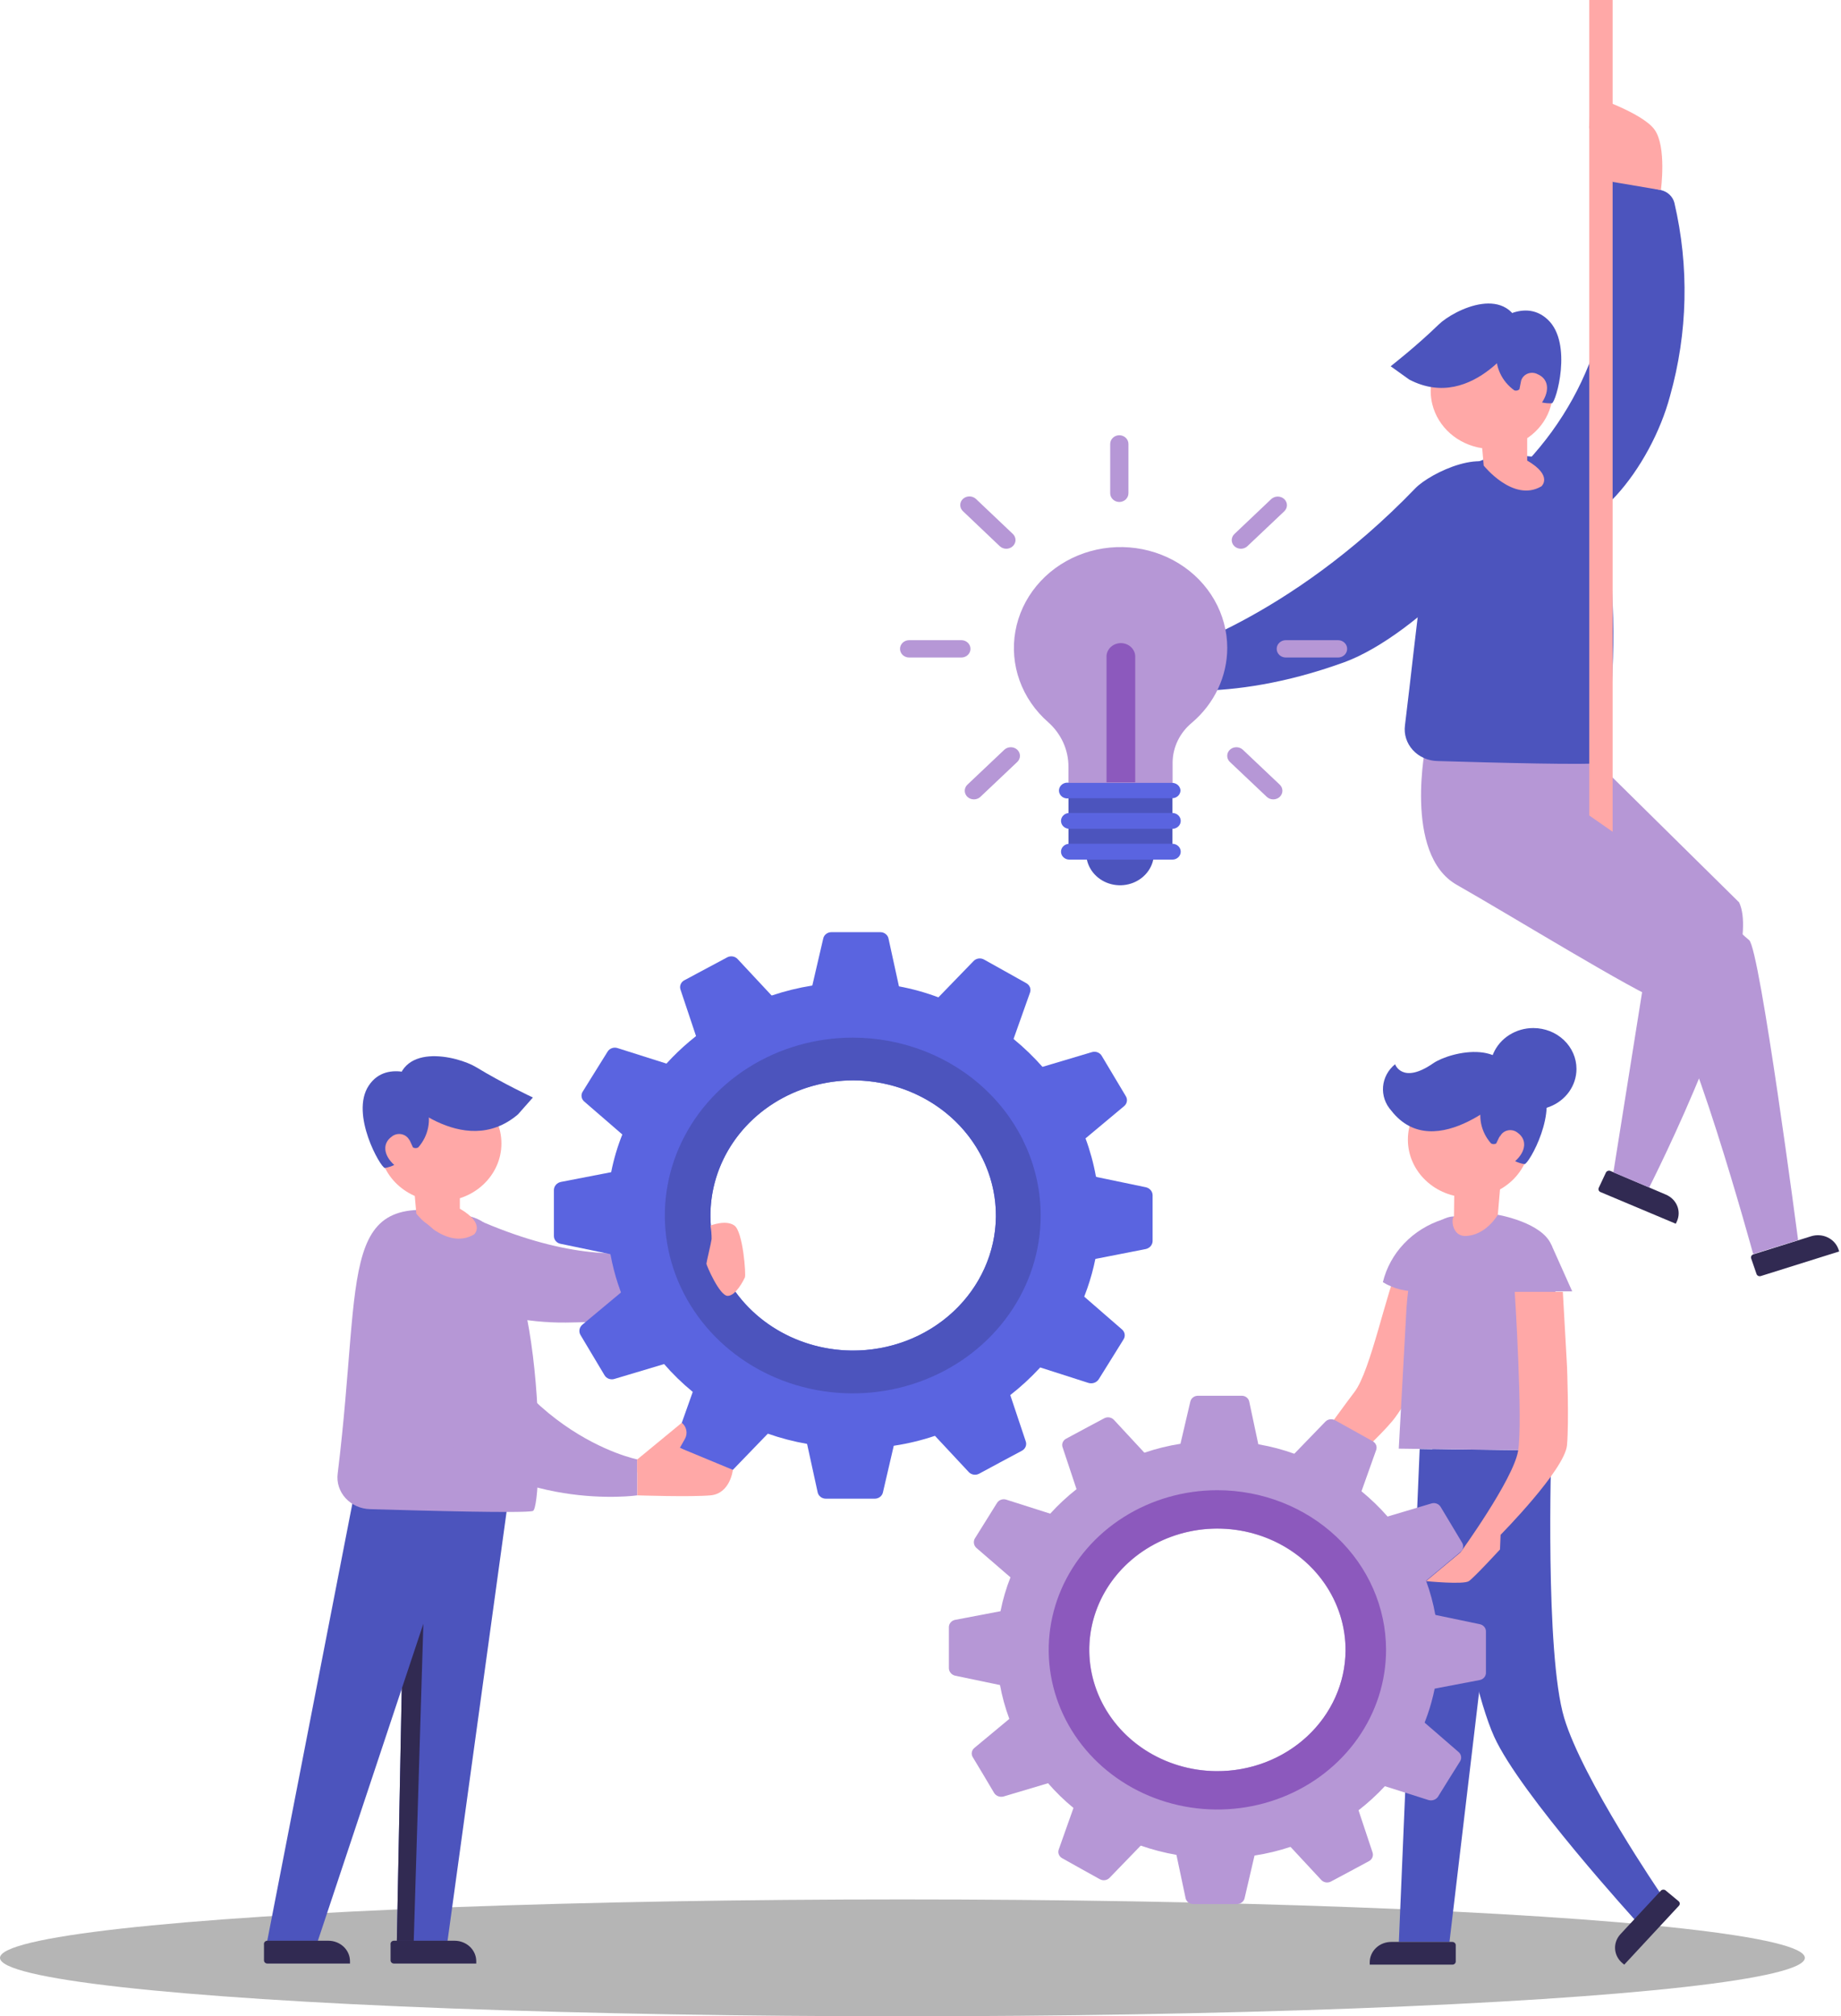 <svg width="674" height="738" viewBox="0 0 674 738" fill="none" xmlns="http://www.w3.org/2000/svg">
<ellipse cx="330.381" cy="716.613" rx="330.381" ry="21.387" fill="black" fill-opacity="0.29"/>
<g clip-path="url(#clip0_92_922)">
<path d="M526.339 452.405C523.236 452.793 520.297 453.952 517.822 455.765C515.347 457.577 513.424 459.978 512.249 462.723C507.532 472.579 501.865 501.651 495.892 509.477C489.919 517.303 469.58 545.68 469.58 545.68L470.407 556.404C470.407 556.404 500.211 531.564 509.737 520.144C519.263 508.723 545.882 453.767 526.339 452.405Z" fill="#FFA8A7"/>
<path d="M537.795 438.289C550.145 438.289 560.156 428.815 560.156 417.129C560.156 405.443 550.145 395.97 537.795 395.97C525.446 395.97 515.435 405.443 515.435 417.129C515.435 428.815 525.446 438.289 537.795 438.289Z" fill="#FFA8A7"/>
<path d="M542.941 393.854C543.493 394.202 549.068 416.202 549.068 416.202C549.296 415.61 549.674 415.079 550.167 414.656C550.661 414.232 551.256 413.929 551.902 413.772C552.547 413.615 553.223 413.609 553.871 413.755C554.52 413.9 555.121 414.193 555.623 414.608C559.145 417.129 558.686 421.448 554.704 425.014C555.781 425.539 556.939 425.901 558.135 426.086C559.635 426.231 570.969 406.405 564.046 395.97C557.124 385.535 542.941 393.854 542.941 393.854Z" fill="#4C54BD"/>
<path d="M553.662 398.927C553.662 398.927 525.451 427.187 509.339 406.492C507.158 404.063 506.082 400.916 506.346 397.738C506.61 394.561 508.193 391.612 510.748 389.535C510.748 389.535 513.352 397.013 524.655 389.216C531.087 384.782 554.183 379.506 553.662 398.927Z" fill="#4C54BD"/>
<path d="M549.159 401.593L548.945 416.086L547.781 418.521C547.496 418.688 547.167 418.776 546.831 418.776C546.496 418.776 546.167 418.688 545.882 418.521C544.031 416.431 542.777 413.926 542.241 411.247C541.704 408.567 541.903 405.802 542.819 403.216C545.882 395.303 549.159 401.593 549.159 401.593Z" fill="#4C54BD"/>
<path d="M524.409 530.405C524.409 530.405 535.835 610.955 547.015 635.651C556.541 656.694 599.333 703.564 599.333 703.564L608.155 693.39C608.155 693.39 579.423 651.361 572.653 628.781C565.577 605.245 567.936 530.955 567.936 530.955L524.409 530.405Z" fill="#4C54BD"/>
<path d="M519.754 530.376L512.126 710.781H530.658L552.008 530.897L519.754 530.376Z" fill="#4C54BD"/>
<path d="M532.956 711.969V717.94C532.956 718.248 532.827 718.543 532.597 718.76C532.367 718.978 532.055 719.1 531.73 719.1H501.467V718.259C501.463 717.276 501.664 716.302 502.06 715.393C502.456 714.484 503.038 713.658 503.773 712.963C504.507 712.268 505.38 711.717 506.341 711.342C507.301 710.968 508.331 710.777 509.37 710.781H531.7C532.033 710.781 532.352 710.906 532.588 711.129C532.823 711.352 532.956 711.654 532.956 711.969Z" fill="#312A52"/>
<path d="M532.312 445.245C532.312 445.245 517.242 444.202 514.914 478.955L512.096 530.231L567.936 530.955C567.936 530.955 571.459 463.854 567.936 455.593C564.414 447.332 548.363 444.637 548.363 444.637L532.312 445.245Z" fill="#B697D6"/>
<path d="M549.374 432.782L548.363 444.608C548.363 444.608 544.075 452.26 536.386 452.405C531.608 452.405 531.179 446.057 532.312 445.245L532.527 427.187L549.374 432.782Z" fill="#FFA8A7"/>
<path d="M577.156 391.245C577.156 394.205 576.228 397.098 574.49 399.558C572.752 402.018 570.282 403.935 567.392 405.066C564.502 406.197 561.323 406.492 558.256 405.912C555.189 405.333 552.373 403.906 550.164 401.811C547.954 399.716 546.451 397.049 545.845 394.145C545.239 391.242 545.556 388.234 546.757 385.502C547.958 382.769 549.988 380.435 552.592 378.795C555.195 377.155 558.254 376.283 561.381 376.289C565.568 376.297 569.58 377.876 572.538 380.68C575.495 383.484 577.156 387.284 577.156 391.245Z" fill="#4C54BD"/>
<path d="M519.723 472.608C514.98 472.918 510.26 471.758 506.276 469.303C507.552 464.026 510.235 459.146 514.068 455.127C517.902 451.109 522.759 448.086 528.177 446.347L519.723 472.608Z" fill="#B697D6"/>
<path d="M609.87 691.998L614.618 695.94C614.845 696.162 614.971 696.458 614.971 696.766C614.971 697.075 614.845 697.371 614.618 697.592L594.646 719.1L593.973 718.549C592.395 717.237 591.432 715.386 591.294 713.403C591.156 711.42 591.855 709.466 593.237 707.969L607.971 692.114C608.08 691.978 608.219 691.865 608.378 691.784C608.537 691.703 608.712 691.655 608.893 691.644C609.073 691.633 609.253 691.659 609.422 691.72C609.591 691.781 609.744 691.876 609.87 691.998Z" fill="#312A52"/>
<path d="M567.936 455.564L575.594 472.666H572.164C566.619 472.666 556.143 472.926 554.551 472.666C552.345 472.231 567.936 455.564 567.936 455.564Z" fill="#B697D6"/>
<path d="M573.695 500.144L572.163 472.839H554.551C554.551 472.839 557.614 520.607 555.776 531.129C553.938 541.651 534.702 568.202 534.702 568.202L522.082 578.723C522.082 578.723 535.774 580.086 537.765 578.723C539.756 577.361 549.159 567.129 549.159 567.129L549.374 561.767C549.374 561.767 572.929 537.941 573.695 528.926C574.461 519.912 573.695 500.144 573.695 500.144Z" fill="#FFA8A7"/>
<path d="M525.481 591.071C524.721 586.824 523.584 582.645 522.081 578.578C518.932 569.998 514.158 562.032 507.991 555.071C505.084 551.76 501.898 548.678 498.465 545.854C491.233 539.928 482.932 535.284 473.96 532.144C469.705 530.596 465.305 529.431 460.819 528.665C456.121 527.834 451.355 527.398 446.576 527.361C441.783 527.305 436.995 527.664 432.271 528.434C427.776 529.139 423.358 530.225 419.069 531.68C410.026 534.665 401.622 539.161 394.258 544.955C390.751 547.709 387.493 550.734 384.517 553.999C378.264 560.853 373.348 568.705 369.998 577.187C368.39 581.212 367.16 585.363 366.322 589.593C365.472 594.052 365.011 598.569 364.944 603.1C364.918 607.625 365.297 612.143 366.077 616.607C366.844 620.856 367.992 625.035 369.508 629.1C372.652 637.674 377.427 645.631 383.598 652.578C386.467 655.902 389.634 658.986 393.063 661.796C400.319 667.689 408.613 672.33 417.568 675.506C421.846 677.004 426.253 678.149 430.739 678.926C435.458 679.757 440.245 680.194 445.044 680.23C449.827 680.285 454.605 679.926 459.318 679.158C463.811 678.472 468.23 677.405 472.52 675.969C481.586 672.973 490.003 668.445 497.362 662.607C500.87 659.877 504.138 656.881 507.133 653.651C516.37 643.45 522.622 631.138 525.267 617.941C527.022 609.019 527.105 599.875 525.512 590.926L525.481 591.071ZM492.614 604.288C492.529 613.064 489.696 621.618 484.474 628.87C479.252 636.122 471.875 641.746 463.276 645.031C454.676 648.316 445.241 649.115 436.162 647.326C427.083 645.538 418.768 641.242 412.268 634.982C405.769 628.723 401.377 620.78 399.647 612.159C397.917 603.537 398.927 594.624 402.55 586.546C406.173 578.467 412.245 571.587 420 566.774C427.754 561.961 436.843 559.432 446.116 559.506C458.549 559.636 470.421 564.421 479.135 572.813C487.85 581.206 492.696 592.523 492.614 604.288Z" fill="#B697D6"/>
<path d="M457.358 513.042C457.242 512.431 456.902 511.877 456.398 511.48C455.894 511.082 455.257 510.866 454.601 510.868H446.606H438.611C437.956 510.861 437.318 511.067 436.805 511.452C436.291 511.838 435.934 512.379 435.793 512.984L430.249 536.665L446.361 535.883L462.442 536.955L457.358 513.042Z" fill="#B697D6"/>
<path d="M407.797 519.68C407.362 519.215 406.771 518.906 406.124 518.806C405.476 518.706 404.812 518.82 404.243 519.129L397.29 522.839L390.337 526.578C389.759 526.874 389.31 527.353 389.069 527.931C388.829 528.509 388.811 529.149 389.02 529.738L396.739 552.926L410.278 544.636L424.736 537.941L407.797 519.68Z" fill="#B697D6"/>
<path d="M368.374 548.897C367.75 548.701 367.074 548.715 366.46 548.937C365.846 549.159 365.332 549.575 365.005 550.115L360.962 556.607L356.888 563.129C356.582 563.673 356.468 564.296 356.562 564.905C356.655 565.515 356.952 566.081 357.408 566.52L376.338 582.868L383.659 569.303L392.665 556.636L368.374 548.897Z" fill="#B697D6"/>
<path d="M349.689 592.897C349.046 593.023 348.467 593.353 348.049 593.833C347.631 594.312 347.4 594.913 347.392 595.535V603.1V610.665C347.422 611.28 347.658 611.869 348.065 612.349C348.473 612.828 349.031 613.172 349.659 613.332L374.654 618.549L373.857 603.303L374.96 588.086L349.689 592.897Z" fill="#B697D6"/>
<path d="M356.734 639.767C356.238 640.174 355.906 640.732 355.794 641.344C355.683 641.957 355.798 642.588 356.122 643.129L360.073 649.709L363.994 656.317C364.343 656.837 364.858 657.237 365.463 657.462C366.069 657.686 366.735 657.721 367.363 657.564L391.868 650.259L383.108 637.448L376.032 623.738L356.734 639.767Z" fill="#B697D6"/>
<path d="M387.611 676.955C387.401 677.542 387.411 678.18 387.64 678.76C387.869 679.341 388.302 679.829 388.867 680.143L395.759 683.998L402.651 687.824C403.213 688.141 403.873 688.264 404.52 688.175C405.167 688.085 405.761 687.787 406.204 687.332L423.51 669.448L409.144 662.491L395.759 653.969L387.611 676.955Z" fill="#B697D6"/>
<path d="M434.048 694.752C434.175 695.363 434.523 695.914 435.031 696.31C435.539 696.707 436.177 696.924 436.835 696.926H444.83H452.825C453.478 696.928 454.114 696.72 454.626 696.336C455.138 695.951 455.497 695.413 455.643 694.81L461.156 671.129L445.075 671.911L428.994 670.839L434.048 694.752Z" fill="#B697D6"/>
<path d="M483.731 688.114C484.166 688.579 484.757 688.888 485.404 688.988C486.052 689.089 486.716 688.974 487.285 688.665L494.238 684.955L501.191 681.216C501.756 680.908 502.194 680.428 502.434 679.854C502.673 679.28 502.699 678.646 502.508 678.056L494.789 654.868L481.25 663.158L466.762 669.853L483.731 688.114Z" fill="#B697D6"/>
<path d="M523.031 658.868C523.657 659.038 524.325 659.014 524.936 658.801C525.548 658.587 526.071 658.194 526.431 657.68L530.474 651.158L534.548 644.665C534.881 644.126 535.008 643.494 534.907 642.877C534.807 642.26 534.486 641.694 533.997 641.274L515.097 624.926L507.746 638.491L498.74 651.158L523.031 658.868Z" fill="#B697D6"/>
<path d="M541.747 614.926C542.387 614.8 542.962 614.468 543.375 613.988C543.788 613.508 544.013 612.908 544.013 612.288V604.723V597.158C544.022 596.538 543.804 595.934 543.397 595.448C542.989 594.963 542.417 594.625 541.777 594.491L516.752 589.274L517.579 604.52L516.476 619.738L541.747 614.926Z" fill="#B697D6"/>
<path d="M534.701 568.028C535.193 567.616 535.519 567.057 535.625 566.445C535.731 565.832 535.61 565.204 535.283 564.665L531.362 558.115L527.411 551.535C527.09 550.996 526.583 550.579 525.975 550.352C525.367 550.125 524.695 550.102 524.072 550.289L499.567 557.593L508.328 570.404L515.434 584.115L534.701 568.028Z" fill="#B697D6"/>
<path d="M503.825 530.723C504.035 530.136 504.025 529.499 503.796 528.918C503.568 528.337 503.134 527.849 502.57 527.535L495.678 523.68L488.786 519.854C488.224 519.538 487.564 519.414 486.917 519.504C486.27 519.593 485.675 519.891 485.232 520.347L467.926 538.231L482.292 545.187L495.647 553.709L503.825 530.723Z" fill="#B697D6"/>
<path d="M445.687 545.448C433.474 545.448 421.535 548.875 411.38 555.296C401.225 561.717 393.31 570.843 388.636 581.521C383.962 592.198 382.739 603.947 385.122 615.283C387.504 626.618 393.386 637.03 402.022 645.202C410.658 653.374 421.661 658.94 433.64 661.194C445.619 663.449 458.035 662.292 469.319 657.869C480.603 653.446 490.247 645.957 497.033 636.347C503.818 626.738 507.44 615.44 507.44 603.883C507.44 588.385 500.934 573.522 489.353 562.563C477.772 551.604 462.065 545.448 445.687 545.448ZM445.289 648.288C436.007 648.213 426.957 645.535 419.284 640.593C411.61 635.65 405.658 628.665 402.181 620.521C398.703 612.377 397.856 603.44 399.746 594.841C401.636 586.241 406.18 578.365 412.801 572.209C419.422 566.053 427.824 561.894 436.944 560.257C446.064 558.62 455.492 559.579 464.035 563.013C472.579 566.447 479.854 572.201 484.942 579.548C490.029 586.895 492.699 595.505 492.614 604.288C492.485 616.056 487.431 627.295 478.56 635.542C469.689 643.79 457.725 648.373 445.289 648.288Z" fill="#8C59BD"/>
<path d="M641.083 460.521L643.074 466.318C643.173 466.609 643.389 466.852 643.676 466.993C643.963 467.134 644.297 467.162 644.606 467.071L673.338 458.057L673.062 457.245C672.737 456.313 672.22 455.45 671.542 454.706C670.864 453.962 670.037 453.352 669.11 452.911C668.183 452.47 667.173 452.205 666.137 452.133C665.102 452.061 664.062 452.183 663.077 452.492L641.88 459.129C641.59 459.228 641.348 459.425 641.201 459.681C641.055 459.938 641.013 460.237 641.083 460.521Z" fill="#312A52"/>
<path d="M587.877 429.303L585.304 434.782C585.238 434.922 585.203 435.074 585.2 435.228C585.197 435.381 585.226 435.534 585.286 435.677C585.346 435.82 585.435 435.95 585.549 436.06C585.662 436.17 585.798 436.258 585.947 436.318L613.515 447.912L613.883 447.129C614.307 446.231 614.539 445.263 614.566 444.28C614.594 443.296 614.416 442.318 614.044 441.4C613.671 440.482 613.11 439.642 612.394 438.929C611.678 438.216 610.82 437.644 609.87 437.245L589.501 428.55C589.18 428.448 588.829 428.47 588.525 428.611C588.221 428.752 587.989 429.001 587.877 429.303Z" fill="#312A52"/>
<path d="M522.082 272.057C522.082 272.057 513.536 312.637 533.354 323.883C553.172 335.13 598.966 363.303 608.155 366.434C617.344 369.564 641.849 459.013 641.849 459.013L658.298 453.912C658.298 453.912 644.3 347.101 640.348 344.086C636.397 341.072 571.459 279.594 571.459 279.594L522.082 272.057Z" fill="#B697D6"/>
<path d="M577.003 271.391L636.703 330.289C646.413 350.84 603.775 434.637 603.775 434.637L590.665 429.129L603.438 348.985L546.158 279.42L577.003 271.391Z" fill="#B697D6"/>
<path d="M559.023 169.043C553.785 174.84 550.722 188.608 562.821 193.188C581.659 200.347 604.479 170.956 611.402 144.956C617.915 121.833 618.461 97.567 612.995 74.203C612.705 73.092 612.101 72.076 611.249 71.265C610.396 70.453 609.327 69.876 608.155 69.594L586.101 64.406C590.854 82.62 590.873 101.652 586.158 119.875C581.442 138.098 572.132 154.968 559.023 169.043Z" fill="#4C54BD"/>
<path d="M514.363 265.507C514.148 267.117 514.293 268.753 514.788 270.307C515.284 271.862 516.119 273.3 517.239 274.53C518.36 275.759 519.74 276.753 521.292 277.445C522.844 278.138 524.532 278.514 526.247 278.55C546.587 279.159 583.007 280.115 585.825 279.217C589.776 277.999 599.333 175.478 571.459 169.072C521.622 157.449 523.92 188.057 514.363 265.507Z" fill="#4C54BD"/>
<path d="M524.379 147.971C525.385 152.046 527.645 155.747 530.874 158.606C534.103 161.465 538.155 163.354 542.519 164.034C546.882 164.715 551.361 164.155 555.388 162.427C559.416 160.699 562.811 157.879 565.145 154.325C567.479 150.771 568.647 146.641 568.502 142.459C568.356 138.276 566.903 134.229 564.326 130.828C561.75 127.427 558.165 124.825 554.026 123.352C549.887 121.879 545.379 121.6 541.073 122.55C538.21 123.178 535.507 124.335 533.118 125.953C530.729 127.572 528.701 129.62 527.15 131.982C525.599 134.343 524.556 136.971 524.081 139.715C523.605 142.459 523.706 145.264 524.379 147.971Z" fill="#FFA8A7"/>
<path d="M545.576 119.391C546.219 119.623 556.787 139.855 556.787 139.855C556.875 139.221 557.127 138.617 557.519 138.096C557.911 137.575 558.432 137.153 559.037 136.867C559.641 136.581 560.311 136.44 560.987 136.455C561.662 136.471 562.324 136.643 562.913 136.956C566.956 138.666 567.416 142.985 564.536 147.304C565.718 147.575 566.937 147.673 568.151 147.594C569.621 147.42 575.901 125.681 566.65 116.985C557.399 108.29 545.576 119.391 545.576 119.391Z" fill="#4C54BD"/>
<path d="M557.246 122.029C557.246 122.029 539.664 151.333 515.925 138.927L509.125 134.058C509.125 134.058 518.559 126.724 526.676 118.811C532.22 113.42 552.927 103.043 557.246 122.029Z" fill="#4C54BD"/>
<path d="M553.509 125.652L556.786 139.855L556.266 142.492C556.029 142.714 555.731 142.869 555.407 142.94C555.083 143.012 554.744 142.997 554.428 142.898C552.133 141.254 550.324 139.078 549.176 136.581C548.028 134.083 547.579 131.347 547.873 128.637C548.822 120.174 553.509 125.652 553.509 125.652Z" fill="#4C54BD"/>
<path d="M518.161 178.724C523.582 173.101 544.902 162.724 551.151 173.536C560.891 190.376 518.62 232.753 492.186 242.376C448.169 258.376 419.682 251.246 419.682 251.246L425.992 239.652C425.992 239.652 471.479 227.188 518.161 178.724Z" fill="#4C54BD"/>
<path d="M542.175 158.55L543.186 170.405C543.186 170.405 554.06 184.058 564.322 178C564.322 178 568.732 174.202 559.114 168.579V152.985L542.175 158.55Z" fill="#FFA8A7"/>
<path d="M590.389 -20V304.434L581.843 298.492V-20H590.389Z" fill="#FFA8A7"/>
<path d="M590.389 66.579L581.751 46.638L582.609 35.043C582.609 35.043 601.232 41.188 605.735 47.449C610.238 53.71 608.063 69.565 608.063 69.565L590.389 66.579Z" fill="#FFA8A7"/>
<path d="M422.469 312.144C422.499 314.472 421.798 316.756 420.453 318.705C419.109 320.655 417.182 322.182 414.918 323.092C412.654 324.003 410.155 324.256 407.738 323.82C405.322 323.384 403.097 322.277 401.347 320.641C399.597 319.005 398.4 316.914 397.909 314.633C397.417 312.352 397.654 309.984 398.588 307.831C399.522 305.677 401.112 303.835 403.155 302.539C405.199 301.242 407.603 300.55 410.063 300.55C413.327 300.55 416.46 301.767 418.782 303.937C421.104 306.107 422.429 309.056 422.469 312.144Z" fill="#4C54BD"/>
<path d="M449.302 237.188C449.301 231.05 447.684 225.009 444.598 219.611C441.512 214.212 437.053 209.626 431.625 206.266C426.197 202.907 419.97 200.879 413.506 200.367C407.043 199.855 400.546 200.874 394.603 203.333C388.66 205.791 383.457 209.612 379.465 214.449C375.473 219.287 372.817 224.989 371.738 231.041C370.658 237.093 371.188 243.305 373.28 249.114C375.372 254.924 378.96 260.149 383.721 264.318C386.079 266.409 387.957 268.936 389.238 271.744C390.519 274.552 391.174 277.579 391.164 280.637V289.072H429.3V278.985C429.338 276.232 429.991 273.517 431.216 271.02C432.44 268.522 434.209 266.297 436.406 264.492C440.453 261.047 443.692 256.837 445.914 252.134C448.135 247.431 449.289 242.339 449.302 237.188Z" fill="#B697D6"/>
<path d="M409.788 183.739C408.899 183.731 408.05 183.392 407.425 182.795C406.8 182.197 406.449 181.391 406.449 180.55V162.492C406.449 161.652 406.8 160.845 407.425 160.248C408.05 159.651 408.899 159.312 409.788 159.304C410.676 159.312 411.525 159.651 412.15 160.248C412.776 160.845 413.126 161.652 413.126 162.492V180.55C413.126 181.391 412.776 182.197 412.15 182.795C411.525 183.392 410.676 183.731 409.788 183.739Z" fill="#B697D6"/>
<path d="M370.763 199.942C370.134 200.526 369.287 200.853 368.405 200.853C367.523 200.853 366.676 200.526 366.046 199.942L352.538 187.101C352.224 186.807 351.975 186.457 351.805 186.072C351.634 185.686 351.547 185.272 351.547 184.855C351.547 184.437 351.634 184.023 351.805 183.637C351.975 183.252 352.224 182.902 352.538 182.608C353.173 182.022 354.025 181.694 354.912 181.694C355.799 181.694 356.651 182.022 357.286 182.608L370.763 195.391C371.087 195.686 371.344 196.039 371.52 196.43C371.695 196.821 371.786 197.241 371.786 197.666C371.786 198.091 371.695 198.511 371.52 198.902C371.344 199.293 371.087 199.647 370.763 199.942Z" fill="#B697D6"/>
<path d="M355.295 237.507C355.295 238.345 354.943 239.148 354.317 239.741C353.691 240.333 352.842 240.666 351.956 240.666H332.842C331.957 240.666 331.108 240.333 330.482 239.741C329.855 239.148 329.504 238.345 329.504 237.507C329.5 237.089 329.583 236.675 329.749 236.289C329.915 235.902 330.16 235.55 330.471 235.254C330.781 234.957 331.15 234.722 331.558 234.561C331.965 234.401 332.401 234.318 332.842 234.318H352.017C352.898 234.333 353.736 234.677 354.35 235.274C354.963 235.871 355.303 236.674 355.295 237.507Z" fill="#B697D6"/>
<path d="M372.418 274.405C372.732 274.699 372.981 275.049 373.151 275.434C373.321 275.82 373.409 276.234 373.409 276.651C373.409 277.069 373.321 277.483 373.151 277.869C372.981 278.254 372.732 278.604 372.418 278.898L358.909 291.68C358.28 292.265 357.433 292.592 356.551 292.592C355.669 292.592 354.822 292.265 354.192 291.68C353.878 291.387 353.629 291.037 353.459 290.651C353.289 290.266 353.201 289.852 353.201 289.434C353.201 289.016 353.289 288.603 353.459 288.217C353.629 287.831 353.878 287.482 354.192 287.188L367.7 274.405C368.33 273.821 369.177 273.494 370.059 273.494C370.941 273.494 371.788 273.821 372.418 274.405Z" fill="#B697D6"/>
<path d="M451.936 199.941C452.566 200.526 453.413 200.853 454.295 200.853C455.177 200.853 456.024 200.526 456.654 199.941L470.162 187.159C470.476 186.865 470.725 186.515 470.895 186.13C471.065 185.744 471.153 185.33 471.153 184.913C471.153 184.495 471.065 184.081 470.895 183.695C470.725 183.31 470.476 182.96 470.162 182.666C469.527 182.08 468.675 181.752 467.788 181.752C466.901 181.752 466.049 182.08 465.414 182.666L451.936 195.449C451.622 195.743 451.373 196.092 451.203 196.478C451.033 196.864 450.945 197.277 450.945 197.695C450.945 198.113 451.033 198.527 451.203 198.912C451.373 199.298 451.622 199.648 451.936 199.941Z" fill="#B697D6"/>
<path d="M467.405 237.507C467.405 238.345 467.757 239.148 468.383 239.741C469.009 240.333 469.858 240.666 470.744 240.666H489.858C490.743 240.666 491.592 240.333 492.218 239.741C492.845 239.148 493.196 238.345 493.196 237.507C493.2 237.089 493.117 236.675 492.951 236.289C492.785 235.902 492.54 235.55 492.229 235.254C491.919 234.957 491.549 234.722 491.142 234.561C490.735 234.401 490.299 234.318 489.858 234.318H470.744C470.303 234.318 469.866 234.401 469.459 234.561C469.052 234.722 468.682 234.957 468.372 235.254C468.061 235.55 467.816 235.902 467.65 236.289C467.484 236.675 467.401 237.089 467.405 237.507Z" fill="#B697D6"/>
<path d="M450.282 274.405C449.968 274.699 449.719 275.049 449.549 275.434C449.379 275.82 449.291 276.234 449.291 276.651C449.291 277.069 449.379 277.483 449.549 277.869C449.719 278.254 449.968 278.604 450.282 278.898L463.79 291.68C464.42 292.265 465.267 292.592 466.149 292.592C467.031 292.592 467.878 292.265 468.508 291.68C468.822 291.387 469.071 291.037 469.241 290.651C469.411 290.266 469.499 289.852 469.499 289.434C469.499 289.016 469.411 288.603 469.241 288.217C469.071 287.831 468.822 287.482 468.508 287.188L454.999 274.405C454.369 273.821 453.523 273.494 452.641 273.494C451.759 273.494 450.912 273.821 450.282 274.405Z" fill="#B697D6"/>
<path d="M429.238 289.072H391.194V309.449H429.238V289.072Z" fill="#4C54BD"/>
<path d="M432.179 289.275C432.179 290.043 431.856 290.781 431.282 291.324C430.707 291.868 429.928 292.173 429.116 292.173H391.501C391.049 292.28 390.577 292.289 390.122 292.197C389.666 292.106 389.239 291.918 388.872 291.647C388.505 291.376 388.208 291.029 388.003 290.633C387.799 290.237 387.693 289.802 387.693 289.362C387.693 288.921 387.799 288.486 388.003 288.09C388.208 287.694 388.505 287.347 388.872 287.076C389.239 286.805 389.666 286.617 390.122 286.526C390.577 286.435 391.049 286.443 391.501 286.55H429.208C429.973 286.57 430.703 286.862 431.253 287.366C431.803 287.87 432.133 288.551 432.179 289.275Z" fill="#5A64E0"/>
<path d="M391.501 297.564H429.208C430.02 297.564 430.799 297.87 431.374 298.413C431.948 298.957 432.271 299.694 432.271 300.463C432.271 301.232 431.948 301.969 431.374 302.513C430.799 303.056 430.02 303.362 429.208 303.362H391.501C390.689 303.362 389.91 303.056 389.335 302.513C388.761 301.969 388.438 301.232 388.438 300.463C388.438 299.694 388.761 298.957 389.335 298.413C389.91 297.87 390.689 297.564 391.501 297.564Z" fill="#5A64E0"/>
<path d="M391.501 308.84H429.208C430.02 308.84 430.799 309.145 431.374 309.689C431.948 310.232 432.271 310.97 432.271 311.738C432.271 312.507 431.948 313.244 431.374 313.788C430.799 314.332 430.02 314.637 429.208 314.637H391.501C390.689 314.637 389.91 314.332 389.335 313.788C388.761 313.244 388.438 312.507 388.438 311.738C388.438 310.97 388.761 310.232 389.335 309.689C389.91 309.145 390.689 308.84 391.501 308.84Z" fill="#5A64E0"/>
<path d="M415.608 239.999V286.376H405.101V239.999C405.202 238.747 405.8 237.576 406.774 236.722C407.748 235.868 409.027 235.394 410.354 235.394C411.682 235.394 412.961 235.868 413.935 236.722C414.909 237.576 415.506 238.747 415.608 239.999Z" fill="#8C59BD"/>
<path d="M171.753 445.071C164.524 441.767 147.003 439.767 145.441 452.028C142.96 471.071 178.859 484.405 207.162 484.086C254.334 483.564 269.007 472.492 269.007 472.492L260.124 448.579C260.124 448.579 234.21 473.738 171.753 445.071Z" fill="#B697D6"/>
<path d="M176.379 529.999L154.998 594.317L147.095 618.057L116.372 710.375H97.84L132.852 530.578L176.379 529.999Z" fill="#4C54BD"/>
<path d="M188.692 529.854L163.85 710.375H145.288L148.78 530.52L188.692 529.854Z" fill="#4C54BD"/>
<path d="M123.632 539.332C123.417 540.94 123.561 542.574 124.055 544.126C124.549 545.678 125.381 547.116 126.498 548.345C127.615 549.574 128.992 550.568 130.54 551.262C132.088 551.956 133.773 552.336 135.486 552.375C155.856 552.984 192.276 553.941 195.094 553.042C199.015 551.825 200.24 451.796 172.366 445.332C122.529 433.767 133.127 461.883 123.632 539.332Z" fill="#B697D6"/>
<path d="M161.216 439.68C173.565 439.68 183.576 430.207 183.576 418.521C183.576 406.835 173.565 397.361 161.216 397.361C148.866 397.361 138.855 406.835 138.855 418.521C138.855 430.207 148.866 439.68 161.216 439.68Z" fill="#FFA8A7"/>
<path d="M155.978 395.245C155.427 395.593 150.005 417.593 150.005 417.593C149.771 417.005 149.39 416.48 148.896 416.06C148.402 415.641 147.808 415.341 147.165 415.184C146.522 415.028 145.849 415.02 145.202 415.162C144.556 415.304 143.954 415.591 143.45 415.999C139.897 418.521 140.387 422.84 144.338 426.405C143.259 426.931 142.102 427.302 140.907 427.506C139.406 427.506 128.073 407.796 134.996 397.361C141.918 386.927 155.978 395.245 155.978 395.245Z" fill="#4C54BD"/>
<path d="M145.318 400.318C145.318 400.318 169.486 425.071 189.642 407.883L195.094 401.709C195.094 401.709 184.128 396.579 174.326 390.608C167.618 386.55 144.951 380.898 145.318 400.318Z" fill="#4C54BD"/>
<path d="M149.852 403.042L150.066 417.535L151.199 419.999C151.488 420.157 151.816 420.24 152.149 420.24C152.482 420.24 152.81 420.157 153.098 419.999C154.947 417.908 156.199 415.403 156.735 412.724C157.272 410.045 157.074 407.281 156.162 404.695C153.098 396.695 149.852 403.042 149.852 403.042Z" fill="#4C54BD"/>
<path d="M151.383 432.376L152.425 444.231C152.425 444.231 163.299 457.883 173.56 451.825C173.56 451.825 177.971 448.028 168.353 442.405V426.811L151.383 432.376Z" fill="#FFA8A7"/>
<path d="M165.504 461.187C163.36 453.854 153.405 440.086 142.654 447.042C125.898 457.854 136.711 500.81 155.641 520.752C187.161 553.941 233.322 547.332 233.322 547.332V534.173C233.322 534.173 183.944 524.491 165.504 461.187Z" fill="#B697D6"/>
<path d="M154.998 594.318L151.475 710.375H145.288L147.095 618.057L154.998 594.318Z" fill="#312A52"/>
<path d="M96.646 711.737V717.535C96.646 717.842 96.775 718.137 97.004 718.354C97.234 718.572 97.546 718.694 97.871 718.694H128.134V717.853C128.134 715.867 127.303 713.962 125.822 712.555C124.34 711.148 122.33 710.354 120.232 710.346H97.779C97.605 710.36 97.436 710.408 97.282 710.487C97.129 710.566 96.994 710.674 96.888 710.805C96.781 710.936 96.704 711.087 96.663 711.247C96.621 711.408 96.615 711.575 96.646 711.737Z" fill="#312A52"/>
<path d="M142.99 711.737V717.535C142.99 717.842 143.119 718.137 143.349 718.354C143.579 718.572 143.891 718.694 144.216 718.694H174.357V717.853C174.357 715.867 173.525 713.962 172.044 712.555C170.563 711.148 168.553 710.354 166.454 710.346H144.124C143.95 710.36 143.78 710.408 143.627 710.487C143.473 710.566 143.339 710.674 143.232 710.805C143.126 710.936 143.049 711.087 143.007 711.247C142.966 711.408 142.96 711.575 142.99 711.737Z" fill="#312A52"/>
<path d="M401.211 430.579C400.365 425.847 399.094 421.193 397.413 416.666C393.89 407.146 388.577 398.308 381.73 390.579C378.486 386.892 374.931 383.46 371.101 380.318C362.954 373.702 353.616 368.528 343.532 365.043C338.845 363.279 333.995 361.93 329.044 361.014C323.811 360.088 318.501 359.603 313.177 359.564C307.841 359.503 302.509 359.901 297.249 360.753C292.246 361.553 287.326 362.765 282.546 364.376C267.637 369.342 254.362 377.917 244.043 389.245C237.064 396.903 231.587 405.679 227.869 415.158C226.069 419.642 224.695 424.269 223.765 428.985C222.817 433.95 222.305 438.982 222.233 444.028C222.201 449.067 222.621 454.1 223.489 459.071C226.17 473.826 232.911 487.652 243.032 499.158C246.227 502.858 249.752 506.291 253.569 509.419C261.673 515.999 270.944 521.171 280.953 524.694C285.715 526.376 290.625 527.656 295.625 528.521C300.88 529.445 306.21 529.929 311.554 529.97C316.889 530.149 322.231 529.867 327.512 529.129C332.518 528.366 337.439 527.173 342.215 525.564C352.273 522.213 361.612 517.177 369.783 510.695C373.689 507.646 377.326 504.302 380.657 500.695C391.021 489.295 398.044 475.523 401.027 460.753C402.976 450.806 403.07 440.614 401.303 430.637L401.211 430.579ZM364.607 445.303C364.515 455.082 361.363 464.615 355.546 472.698C349.73 480.781 341.512 487.05 331.931 490.714C322.35 494.378 311.836 495.271 301.718 493.281C291.6 491.291 282.333 486.507 275.088 479.534C267.843 472.561 262.946 463.712 261.015 454.106C259.085 444.499 260.207 434.566 264.241 425.564C268.275 416.561 275.04 408.892 283.679 403.526C292.319 398.161 302.445 395.339 312.779 395.419C326.636 395.565 339.869 400.898 349.582 410.252C359.294 419.606 364.697 432.219 364.607 445.332V445.303Z" fill="#5A64E0"/>
<path d="M325.307 343.622C325.19 342.936 324.816 342.313 324.253 341.866C323.691 341.42 322.978 341.179 322.244 341.188H313.361H304.447C303.726 341.175 303.024 341.404 302.463 341.833C301.903 342.263 301.521 342.865 301.384 343.535L295.258 369.912L313.208 369.072L331.127 370.231L325.307 343.622Z" fill="#5A64E0"/>
<path d="M270.079 351.072C269.607 350.538 268.948 350.184 268.223 350.072C267.497 349.96 266.754 350.099 266.127 350.463L258.378 354.608L250.628 358.753C249.974 359.076 249.465 359.611 249.195 360.261C248.925 360.911 248.912 361.631 249.158 362.289L257.765 388.028L272.836 378.811L288.978 371.332L270.079 351.072Z" fill="#5A64E0"/>
<path d="M226.185 383.651C225.496 383.403 224.736 383.399 224.044 383.639C223.352 383.878 222.774 384.346 222.417 384.956L217.884 392.231L213.381 399.477C212.981 400.066 212.819 400.772 212.926 401.465C213.033 402.157 213.401 402.79 213.963 403.245L235.037 421.477L243.216 406.347L253.232 392.231L226.185 383.651Z" fill="#5A64E0"/>
<path d="M205.356 432.608C204.646 432.75 204.008 433.112 203.541 433.637C203.075 434.163 202.808 434.821 202.783 435.506V443.941V452.376C202.771 453.062 203.017 453.73 203.477 454.261C203.937 454.792 204.581 455.151 205.294 455.274L233.169 461.071L232.25 444.115L233.475 427.158L205.356 432.608Z" fill="#5A64E0"/>
<path d="M213.197 484.868C212.647 485.329 212.28 485.954 212.157 486.64C212.035 487.325 212.164 488.03 212.523 488.637L216.904 495.97L221.284 503.303C221.625 503.922 222.191 504.404 222.878 504.659C223.564 504.915 224.325 504.927 225.021 504.694L252.252 496.55L242.481 482.289L234.608 467.013L213.197 484.868Z" fill="#5A64E0"/>
<path d="M247.596 526.434C247.337 527.089 247.336 527.81 247.595 528.466C247.854 529.121 248.355 529.665 249.005 529.999L256.663 534.26L264.351 538.549C264.971 538.92 265.71 539.068 266.435 538.967C267.16 538.866 267.823 538.523 268.303 537.999L287.57 518.057L271.58 510.318L256.693 500.81L247.596 526.434Z" fill="#5A64E0"/>
<path d="M299.332 546.144C299.456 546.824 299.832 547.44 300.394 547.881C300.955 548.323 301.665 548.559 302.395 548.549H311.278H320.191C320.912 548.562 321.615 548.333 322.175 547.904C322.735 547.474 323.118 546.871 323.255 546.202L329.381 519.825L311.431 520.694L293.512 519.506L299.332 546.144Z" fill="#5A64E0"/>
<path d="M354.59 538.723C355.058 539.261 355.715 539.622 356.441 539.739C357.166 539.856 357.912 539.722 358.542 539.361L366.291 535.187L374.041 531.042C374.695 530.719 375.204 530.184 375.474 529.534C375.744 528.884 375.757 528.164 375.511 527.506L366.904 501.767L351.833 510.984L335.691 518.463L354.59 538.723Z" fill="#5A64E0"/>
<path d="M398.485 506.173C399.18 506.383 399.93 506.367 400.613 506.125C401.297 505.883 401.874 505.43 402.252 504.839L406.786 497.564L411.289 490.318C411.689 489.729 411.85 489.023 411.743 488.33C411.636 487.638 411.268 487.005 410.707 486.55L389.632 468.26L381.454 483.39L371.438 497.506L398.485 506.173Z" fill="#5A64E0"/>
<path d="M419.406 457.187C420.115 457.045 420.754 456.683 421.22 456.158C421.687 455.632 421.954 454.974 421.979 454.289V445.854V437.448C421.962 436.769 421.706 436.115 421.251 435.59C420.795 435.064 420.168 434.698 419.467 434.55L391.593 428.753L392.512 445.738L391.287 462.695L419.406 457.187Z" fill="#5A64E0"/>
<path d="M411.472 404.927C412.041 404.484 412.421 403.862 412.545 403.176C412.669 402.489 412.527 401.783 412.146 401.187L407.766 393.854L403.386 386.521C403.044 385.902 402.478 385.42 401.792 385.165C401.105 384.909 400.344 384.897 399.649 385.13L372.417 393.245L382.189 407.535L390.061 422.811L411.472 404.927Z" fill="#5A64E0"/>
<path d="M377.074 363.361C377.325 362.71 377.32 361.995 377.062 361.346C376.803 360.697 376.308 360.158 375.665 359.825L368.007 355.535L360.318 351.246C359.696 350.878 358.954 350.735 358.229 350.841C357.504 350.947 356.843 351.297 356.367 351.825L337.069 371.738L353.089 379.477L367.976 388.985L377.074 363.361Z" fill="#5A64E0"/>
<path d="M312.197 379.796C298.59 379.796 285.289 383.614 273.975 390.768C262.661 397.921 253.843 408.089 248.636 419.984C243.429 431.88 242.067 444.97 244.721 457.598C247.376 470.227 253.928 481.826 263.55 490.931C273.171 500.036 285.43 506.236 298.775 508.748C312.121 511.26 325.954 509.971 338.525 505.043C351.096 500.116 361.84 491.772 369.4 481.066C376.96 470.36 380.995 457.773 380.995 444.897C380.995 427.632 373.746 411.073 360.844 398.864C347.942 386.655 330.443 379.796 312.197 379.796ZM311.86 494.347C301.527 494.255 291.454 491.265 282.916 485.757C274.377 480.249 267.756 472.468 263.89 463.4C260.024 454.331 259.086 444.381 261.195 434.808C263.304 425.236 268.365 416.469 275.738 409.618C283.111 402.766 292.466 398.137 302.619 396.316C312.772 394.494 323.268 395.563 332.78 399.385C342.291 403.208 350.392 409.613 356.057 417.791C361.722 425.97 364.697 435.554 364.607 445.332C364.461 458.445 358.827 470.968 348.94 480.156C339.052 489.344 325.718 494.447 311.86 494.347Z" fill="#4C54BD"/>
<path d="M233.322 538.955V534.173L249.618 520.752C250.465 521.458 251.041 522.41 251.257 523.459C251.474 524.507 251.317 525.594 250.812 526.549C249.005 529.97 243.553 538.926 243.553 538.926L233.322 538.955Z" fill="#FFA8A7"/>
<path d="M268.303 537.999C268.303 537.999 267.384 546.694 260.093 547.332C252.803 547.97 233.322 547.332 233.322 547.332V534.173L249.005 529.999L268.303 537.999Z" fill="#FFA8A7"/>
<path d="M260.124 448.579C260.124 448.579 265.76 446.318 268.884 448.579C272.009 450.839 273.173 466.579 272.713 467.564C272.254 468.55 269.375 474.318 266.403 474.318C263.432 474.318 258.623 463.1 258.623 462.55C258.623 461.999 260.369 454.897 260.522 453.506C260.529 451.856 260.396 450.208 260.124 448.579Z" fill="#FFA8A7"/>
</g>
<defs>
<clipPath id="clip0_92_922">
<rect width="576.723" height="739.1" fill="white" transform="translate(96.645 -20)"/>
</clipPath>
</defs>
</svg>
